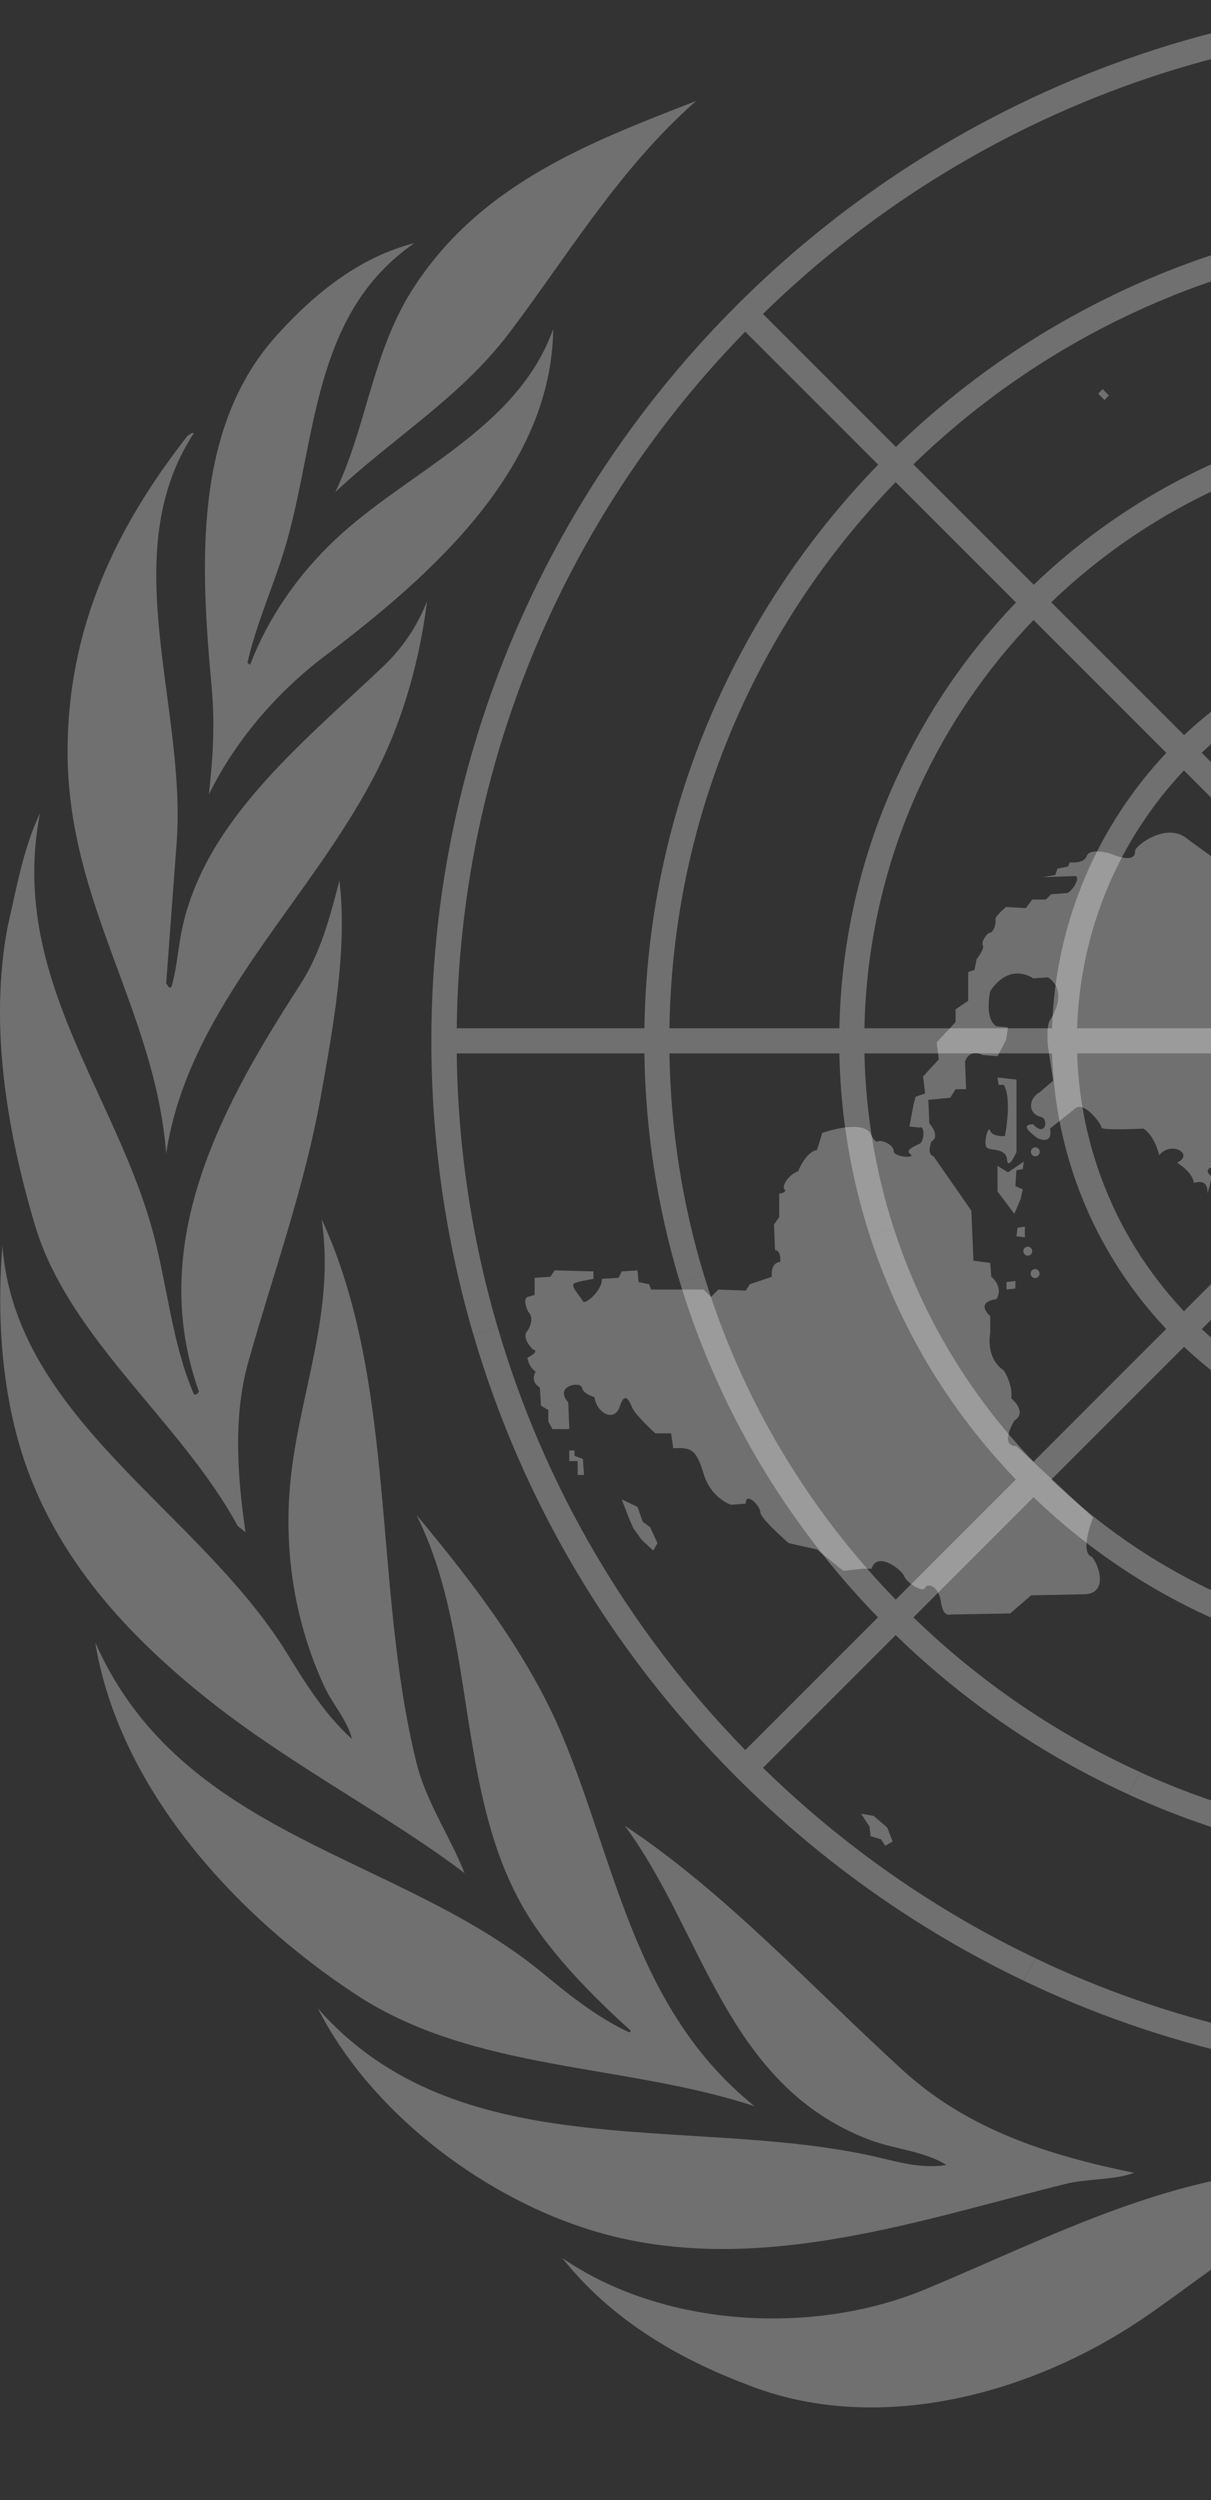 <svg width="374" height="772" viewBox="0 0 374 772" fill="none" xmlns="http://www.w3.org/2000/svg">
<rect x="0" y="0" width="374" height="772" fill="#333333" stroke="none"/>
<path d="M577.026 754.75C571.773 760.754 564.974 766.365 558.566 771.537C517.158 728.744 468.545 681.317 422.337 681.317C393.689 681.317 373.056 703.124 348.985 718.511C315.578 739.864 269.757 751.889 230.49 736.219C209.369 728.198 188.906 716.386 173.613 697.196C204.519 718.511 250.801 721.378 285.694 706.902C324.261 690.901 363.514 669.655 407.463 669.655C472.254 669.655 533.83 713.482 577.026 754.752V754.75ZM98.173 620.16C141.07 668.99 211.031 653.28 268.296 665.476C276.267 667.173 283.753 669.819 292.309 668.507C285.503 664.189 276.477 663.703 268.614 660.741C224.183 644.003 217.256 596.449 192.939 563.723C223.998 584.37 249.728 612.638 278.771 639.201C298.982 657.689 324.165 665.601 350.284 670.915C344.008 673.209 335.798 672.668 329.039 674.344C282.125 685.982 230.111 704.353 180.192 687.88C147.975 677.249 114.452 652.072 98.173 620.16ZM29.414 507.146C56.17 567.725 123.395 572.47 168.093 609.632C176.592 616.7 185.019 623.204 194.355 627.557L194.836 627.069C184.522 617.737 173.361 606.615 165.371 595.008C139.824 557.886 148.326 507.148 128.628 467.793C146.524 489.222 163.31 511.286 173.614 535.822C190.197 575.305 195.831 620.347 233.023 650.348C192.771 637.068 146.333 639.712 110.085 615.971C71.984 591.014 36.672 551.622 29.414 507.146ZM0.752 384.585C4.621 437.957 61.442 466.467 88.537 510.341C94.324 519.711 100.278 529.384 108.683 536.951C107.372 531.27 102.696 526.235 100.122 520.659C91.434 501.834 87.5 480.05 89.669 457.648C92.309 430.395 103.671 405.085 99.31 376.413C122.664 426.822 115.13 489.84 128.628 544.344C131.613 556.402 138.956 566.954 143.48 578.375C120.534 560.919 90.464 545.424 65.278 525.572C40.92 506.372 19.776 483.869 8.787 454.587C0.869 433.488 -1.193 408.32 0.752 384.585ZM2.339 286.245C5.079 274.333 7.176 262.004 12.359 251.077C2.548 301.425 36.042 337.794 47.478 381.353C51.788 397.768 53.263 415.209 59.901 430.527C60.519 430.859 61.056 430.215 61.438 429.72C44.914 383.362 69.137 340.518 92.736 303.978C98.938 294.373 101.926 283.189 104.822 271.881C107.372 292.867 102.907 317.161 99.024 338.816C94.025 366.696 84.497 392.826 76.924 419.725C71.938 436.53 73.252 455.495 75.811 473.102L73.404 471.183C55.835 438.747 21.17 413.408 10.702 378.007C2.335 349.713 -3.453 317.026 2.339 286.245ZM20.87 232.086C20.87 193.985 35.705 162.905 57.959 134.53C58.604 134.208 59.064 133.561 59.897 133.711C35.401 170.977 57.697 218.015 54.55 260.282L51.318 303.662C51.798 303.978 51.798 305.28 52.937 304.781C54.384 299.945 54.823 294.8 55.665 289.806C61.563 254.835 92.27 230.493 118.315 205.803C124.272 200.163 128.907 193.276 131.89 185.634C129.726 203.055 124.866 220.913 117.045 236.745C96.999 277.328 58.282 310.088 51.318 356.208C47.943 312.007 20.87 279.148 20.87 232.086ZM85.445 103.563C97.762 89.904 111.569 79.263 128.005 75.057C96.089 97.002 97.822 136.226 88.05 169.023C84.477 181.014 79.225 192.249 76.433 204.643L77.242 205.286C82.55 191.276 91.662 177.808 103.533 166.608C125.981 145.429 159.733 132.609 170.841 101.628C170.334 144.68 133.634 177.408 100.116 202.726C85.08 214.084 72.306 229.33 64.509 245.314C65.812 233.418 66.403 223.521 65.342 211.909C61.902 174.3 59.669 132.139 85.445 103.563ZM214.992 31.178C191.305 51.963 175.5 78.717 157.301 102.767C142.168 122.77 121.4 135.164 103.54 151.949C113.18 131.948 114.961 109.029 127.204 89.679C148.139 56.59 182.741 43.748 214.992 31.178Z" fill="white" fill-opacity="0.3"/>
<path d="M743.927 461.539L736.93 457.721C722.163 488.159 702.588 516.02 678.959 540.231L638.085 499.355C658.109 478.722 674.255 455.3 686.149 429.987L679.187 426.178C667.489 451.147 651.721 473.998 632.529 493.795L595.502 456.769C611.172 440.501 623.898 421.636 633.114 401.015L626.204 397.245C617.347 417.21 605.083 435.48 589.962 451.24L549.043 410.321C560.268 398.447 569.139 384.553 575.187 369.373L568.276 365.604C562.605 380.13 554.208 393.437 543.538 404.808L506.398 367.675C516.942 355.954 523.148 340.972 523.981 325.229H576.55C576.118 339.061 573.319 352.716 568.276 365.604L575.187 369.373C580.78 355.304 583.862 340.361 584.291 325.227H642.24C641.744 350.062 636.291 374.547 626.202 397.245L633.112 401.015C643.649 377.418 649.474 351.773 649.987 325.223H702.456C701.944 360.144 694.01 394.556 679.181 426.176L686.147 429.985C701.382 397.565 709.662 362.031 710.208 325.225H768.154C767.575 372.65 756.403 417.555 736.928 457.721L743.927 461.535C764.878 418.383 776 370.731 776 321.35C776 279.357 767.953 238.617 752.668 200.822L745.487 203.91C759.884 239.575 767.688 277.929 768.168 317.477H710.214C709.744 285.927 703.545 255.332 692.202 226.813L685.076 229.867C696.017 257.438 702.004 286.995 702.466 317.477H649.991C649.563 294.587 645.11 271.951 636.835 250.605L629.707 253.667C637.576 274.043 641.822 295.638 642.252 317.477H584.297C583.903 303.503 581.251 289.685 576.443 276.558L569.317 279.616C573.725 291.772 576.169 304.552 576.556 317.477H523.987C523.154 301.733 516.947 286.751 506.402 275.031L543.579 237.86C555.059 250.069 563.743 264.246 569.321 279.618L576.445 276.56C570.478 260.303 561.24 245.304 549.049 232.384L590.028 191.409C607.516 209.61 620.863 230.742 629.709 253.667L636.837 250.605C627.6 226.793 613.698 204.838 595.506 185.933L632.61 148.821C655.59 172.521 673.245 200.021 685.076 229.869L692.202 226.815C679.979 196.076 661.77 167.753 638.087 143.354L679.06 102.373C708.04 132.059 730.391 166.505 745.485 203.912L752.666 200.824C736.717 161.355 712.872 125.103 681.862 94.095C650.739 62.97 614.328 39.07 574.686 23.117L571.831 30.386C609.319 45.486 643.842 67.865 673.582 96.897L632.609 137.876C608.621 114.63 580.831 96.61 550.662 84.402L547.834 91.61C577.009 103.446 603.898 120.875 627.134 143.415L590.032 180.519C571.995 163.166 551.196 149.692 528.65 140.468L525.818 147.674C547.391 156.514 567.287 169.409 584.558 185.995L543.585 226.969C532.059 216.106 518.879 207.58 504.639 201.634L501.806 208.846C515.221 214.478 527.517 222.473 538.108 232.449L500.938 269.619C489.123 259.038 474.316 252.904 458.482 252.04V199.473C473.376 199.914 488.062 203.091 501.806 208.847L504.639 201.634C490.161 195.586 474.571 192.199 458.484 191.727V133.773C481.949 134.245 504.684 139.013 525.82 147.676L528.652 140.468C506.626 131.458 482.928 126.505 458.484 126.033V73.534C489.599 74.01 519.771 80.215 547.832 91.593L550.66 84.385C521.705 72.656 490.588 66.267 458.48 65.791V7.832C497.952 8.312 536.236 16.091 571.835 30.425L574.69 23.157C537.024 7.99 496.437 0 454.613 0C402.943 0 354.122 12.327 310.828 34.083L314.359 40.843C356.253 19.851 402.605 8.415 450.742 7.834V65.793C412.736 66.337 375.337 75.406 341.303 92.332L344.823 99.071C377.417 82.938 413.396 74.097 450.742 73.528V126.007C422.455 126.542 394.627 133.252 369.204 145.667L372.744 152.438C396.811 140.757 423.276 134.302 450.742 133.748V191.705C433.059 192.215 415.67 196.357 399.657 203.875L403.216 210.673C417.971 203.816 434.068 199.96 450.742 199.444V252.021C442.792 252.458 434.976 254.264 427.64 257.358L431.193 264.151C438.628 261.113 446.584 259.556 454.615 259.568C471.125 259.568 486.647 265.998 498.325 277.672C510.002 289.347 516.43 304.877 516.43 321.389C516.43 355.474 488.704 383.214 454.613 383.214C438.097 383.214 422.571 376.782 410.896 365.106C399.22 353.425 392.79 337.901 392.79 321.389C392.79 304.875 399.22 289.347 410.896 277.672C416.695 271.861 423.595 267.264 431.191 264.151L427.638 257.356C420.563 260.346 414.032 264.488 408.312 269.613L371.122 232.421C380.588 223.504 391.422 216.161 403.212 210.671L399.653 203.873C387.176 209.73 375.71 217.532 365.681 226.986L324.664 185.968C338.836 172.342 355.059 161.027 372.742 152.436L369.203 145.665C350.839 154.624 333.987 166.396 319.256 180.554L282.086 143.387C300.567 125.444 321.732 110.492 344.819 99.07L341.299 92.33C317.533 104.124 295.738 119.529 276.69 137.997L235.63 96.936C258.818 74.285 285.375 55.363 314.355 40.843L310.826 34.083C248.248 65.53 197.305 116.777 166.282 179.6L173.016 183.234C187.668 153.439 206.955 126.158 230.156 102.408L271.219 143.471C252.005 163.258 236.108 186.013 224.14 210.862L230.849 214.484C242.296 190.568 257.644 168.418 276.606 148.864L313.778 186.032C298.707 201.716 286.349 219.798 277.212 239.538L283.935 243.165C292.703 224.069 304.622 206.585 319.192 191.444L360.208 232.462C349.642 243.666 341.149 256.656 335.123 270.828L341.9 274.495C347.542 260.963 355.584 248.563 365.64 237.894L402.83 275.084C392.62 286.496 386.138 301.249 385.239 317.51H332.658C333.1 302.728 336.231 288.15 341.9 274.491L335.121 270.824C328.841 285.615 325.38 301.448 324.916 317.51H266.966C267.489 291.43 273.337 266.247 283.933 243.161L277.208 239.534C265.865 263.996 259.743 290.553 259.232 317.512H206.746C207.298 281.27 215.612 246.307 230.847 214.48L224.14 210.858C208.55 243.231 199.585 279.366 199.016 317.512H141.054C141.624 270.179 152.685 224.57 173.012 183.232L166.278 179.599C145.148 222.397 133.218 270.514 133.218 321.385C133.218 352.502 137.663 382.913 146.152 411.967L153.742 410.056C145.662 382.502 141.393 353.971 141.054 325.258H199.006C199.341 349.202 203.032 372.981 209.97 395.9L217.484 394.008C210.764 371.975 207.109 348.887 206.746 325.258H259.222C259.587 344.241 262.709 363.07 268.489 381.154L276.017 379.255C270.38 361.794 267.332 343.602 266.968 325.258H324.918C325.305 338.836 327.822 352.268 332.375 365.065L339.907 363.164C335.496 350.993 333.049 338.199 332.658 325.26H385.233C386.065 341.003 392.27 355.985 402.812 367.706L365.64 404.88C354.173 392.676 345.49 378.516 339.905 363.166L332.373 365.065C338.321 381.747 347.698 397.14 360.163 410.353L319.19 451.33C299.259 430.58 284.672 405.988 276.032 379.27L268.505 381.17C277.476 409.225 292.773 435.034 313.732 456.818L276.621 493.93C248.87 465.313 228.826 431.175 217.501 394.018L209.987 395.911C221.657 434.402 242.394 469.779 271.145 499.402L230.17 540.379C193.904 503.22 168.002 458.622 153.762 410.07L146.169 411.981C161.108 463.095 188.664 509.952 227.371 548.65C253.584 574.87 283.545 595.973 316.027 611.524L319.873 604.702C289.132 590.052 260.696 570.311 235.644 545.852L276.617 504.878C297.578 525.252 321.876 541.88 348.456 554.04L352.279 547.258C326.62 535.615 302.89 519.561 282.099 499.406L319.206 462.298C336.597 479.03 356.565 492.145 378.189 501.333L382.011 494.562C361.008 485.747 341.584 473.071 324.695 456.845L365.673 415.868C378.84 428.29 394.169 437.645 410.786 443.599L414.66 436.74C398.46 431.127 383.632 422.148 371.151 410.393L408.323 373.219C420.13 383.809 434.936 389.938 450.769 390.806V443.381C438.467 443.003 426.292 440.764 414.66 436.742L410.786 443.601C423.635 448.199 437.129 450.737 450.769 451.121V509.067C426.79 508.587 403.555 503.622 382.027 494.591L378.207 501.362C400.909 511.011 425.43 516.324 450.769 516.813V569.291C416.239 568.758 382.891 561.168 352.296 547.287L348.474 554.068C380.233 568.581 414.89 576.497 450.771 577.033V634.977C404.743 634.425 360.321 623.99 319.892 604.73L316.044 611.551C358.773 632.003 405.87 642.815 454.644 642.815C505.803 642.815 555.098 630.86 599.461 608.414L595.799 601.309C554.426 622.264 507.849 634.375 458.509 634.981V577.035C497.628 576.456 535.285 567.079 569.307 549.966L565.69 542.954C532.417 559.73 495.769 568.734 458.509 569.287V516.809C487.86 516.244 516.108 509.204 541.699 496.438L538.102 489.46C513.355 501.82 486.167 508.517 458.509 509.065V451.119C477.202 450.573 495.196 446.074 511.574 438.057L508.005 431.12C492.561 438.666 475.69 442.843 458.509 443.375V390.806C474.256 389.974 489.24 383.767 500.961 373.219L538.095 410.356C529.159 418.743 519.015 425.742 508.003 431.12L511.574 438.057C523.307 432.314 534.107 424.834 543.608 415.87L584.519 456.783C570.788 469.96 555.137 480.978 538.101 489.46L541.697 496.438C559.456 487.587 575.764 476.084 590.061 462.325L627.086 499.347C608.953 516.916 588.25 531.62 565.69 542.956L569.307 549.968C592.592 538.264 613.95 523.068 632.642 504.907L673.516 545.781C650.712 568.039 624.494 586.782 595.799 601.309L599.461 608.414C629.933 592.999 657.758 572.835 681.896 548.679C707.681 522.9 728.487 493.479 743.96 461.613L743.927 461.539Z" fill="white" fill-opacity="0.3"/>
<path d="M471.067 247.05L471.158 249.376L473.114 249.283L473.007 246.972L471.067 247.05ZM468.221 243.879H470.811V245.852H468.221V243.879ZM465.826 243.53L466.099 241.578L463.823 241.252L463.551 243.188L465.826 243.53ZM461.63 242.527L459.367 242.2L459.642 240.242L461.905 240.569L461.63 242.527ZM442.947 239.92H445.537V241.895H442.947V239.92ZM439.561 244.181L439.836 242.227L437.574 241.901L437.301 243.855L439.561 244.181ZM437.533 246.835L434.935 246.176L435.407 244.261L438.005 244.922L437.533 246.835ZM432.892 249.267L432.57 247.292L434.491 246.97L434.813 248.943L432.892 249.267ZM178.406 455.421H180.362L180.024 450.491L177.429 449.497V447.855H175.81V451.143H178.406V455.421ZM198.512 469.888L200.774 471.548L203.05 476.48L201.752 478.773L198.192 475.487L195.595 471.873L194.296 468.913L192.018 462.988L196.878 465.283L198.512 469.888ZM275.669 568.601L273.392 569.919L272.095 567.949L268.856 566.956L268.534 563.996L265.936 560.041L269.833 560.708L274.035 564.322L275.669 568.601ZM444.565 268.217H441L440.351 260.982L442.297 259.66V256.042H430.947L430.626 252.426L432.25 251.438L429.654 250.451L427.708 253.08L427.064 256.042L423.821 256.703V258.345H421.553V262.62L412.473 270.187L394.321 269.533C393.018 272.492 389.777 269.202 389.777 269.202C389.133 267.228 384.595 269.202 384.595 269.202C384.595 272.823 378.436 267.558 378.436 267.558L367.086 259.33C360.604 253.409 350.88 260.978 350.557 262.62C350.88 267.228 343.101 263.609 343.101 263.609C343.101 263.609 336.619 261.637 335.644 264.27C334.674 266.899 330.452 266.245 330.452 266.245L329.803 267.56L326.56 268.217L325.916 270.189L322.023 270.852L331.747 270.52C334.341 270.191 330.772 276.115 329.153 275.786L324.621 276.115L322.995 277.757H318.782L316.838 280.394L310.681 280.062C310.681 280.062 307.112 283.025 307.44 284.01C307.764 284.998 306.791 287.961 305.815 287.961C304.842 287.961 302.898 290.919 303.547 291.906C304.199 292.895 301.603 296.185 301.603 296.185L300.957 299.479L299.013 300.132V309.017L295.121 311.65V315.597L289.282 321.849L289.933 327.111L285.073 332.376L285.717 337.642L282.799 338.629L282.156 340.93L280.859 347.837L284.1 348.169C285.717 347.51 285.395 352.448 284.1 353.103C282.799 353.762 279.232 355.074 281.183 356.389C283.129 357.711 275.995 357.38 275.995 355.404C275.995 353.434 272.103 351.786 271.133 352.446C270.158 353.101 268.536 349.485 268.536 349.485C264.971 345.868 253.948 349.813 253.948 349.813L252.322 355.076C248.761 355.738 246.491 361.658 246.491 361.658C243.573 362.647 241.305 366.261 242.278 367.249C243.25 368.238 240.654 368.566 240.654 368.566V375.807L239.035 378.108L239.355 386.002C241.305 386.002 240.981 389.626 240.981 389.626C237.738 389.954 238.382 394.232 238.382 394.232L231.578 396.533L230.283 398.507L221.854 398.176L219.586 400.481L217.31 398.176H201.102L200.458 396.532L197.215 395.869L196.888 392.255L192.028 392.581L191.057 394.556L185.867 394.882C186.191 398.174 180.68 403.111 180.036 401.799C179.379 400.481 175.816 396.857 177.44 396.206C179.063 395.543 183.279 394.882 183.279 394.882V392.581L171.28 392.255L169.987 394.23L165.119 394.556V399.822L162.853 400.481C161.229 401.464 163.173 405.087 163.173 405.087C165.443 407.388 162.853 411.004 162.853 411.004C160.903 412.979 164.47 416.603 164.47 416.603C167.065 417.256 162.851 419.232 162.851 419.232C163.495 422.52 165.445 423.508 165.445 423.508C163.495 426.796 166.746 428.439 166.746 428.439L167.065 434.04L169.335 435.356V438.968L170.63 441.273H175.818L175.494 433.049C170.954 427.783 179.381 426.467 179.71 428.437C180.038 430.412 183.603 431.401 183.603 431.401C184.252 436.339 189.766 439.295 191.38 434.365C193.003 429.423 194.3 432.39 195.273 434.689C196.246 436.996 202.397 442.589 202.397 442.589H207.265L207.916 447.197C213.425 446.866 215.042 447.533 217.312 455.092C219.586 462.655 225.743 464.63 225.743 464.63L230.283 464.303C230.283 460.359 234.823 464.966 234.823 466.943C234.823 468.909 243.573 476.478 243.573 476.478L252.324 478.447L260.437 485.037L266.591 484.378H269.189C270.806 478.779 278.589 484.702 279.232 486.679C279.888 488.653 285.073 491.944 285.715 490.295C286.368 488.653 289.933 489.641 290.583 494.571C291.23 499.513 293.496 498.524 293.496 498.524L311.978 498.195L318.46 492.596L334.998 492.272C343.423 491.943 338.235 480.425 336.621 480.425C333.701 478.124 337.59 468.583 337.59 468.583L313.924 446.54C308.413 446.54 313.275 438.64 313.275 438.64C317.487 436.005 312.3 431.736 312.3 431.736C312.951 427.781 310.03 423.175 310.03 423.175C304.199 419.228 305.817 411.657 305.817 411.657V406.392C300.958 401.789 307.764 401.126 307.764 401.126C310.03 397.187 306.139 394.223 306.139 394.223L305.817 389.944L300.63 389.283L299.986 373.818L288.314 357.044C286.041 356.381 287.663 352.436 287.663 352.436C290.581 350.79 287.01 346.847 287.01 346.847L286.688 339.606L293.494 338.943L295.117 336.316H298.358L298.036 327.76C299.655 323.483 303.544 325.785 303.544 325.785L308.082 326.116L310.679 321.178L311.323 317.229L307.76 316.903C303.869 314.598 305.814 306.047 305.814 306.047C311.974 296.83 319.102 302.096 319.102 302.096L323.646 301.77C330.45 306.372 324.29 314.928 324.29 314.928C322.993 316.903 323.646 323.154 323.646 323.154L325.265 333.679L321.048 337.302C317.485 339.278 317.485 343.882 321.376 344.869C323.968 345.195 322.995 351.449 319.102 347.17C313.271 347.17 322.351 352.436 319.755 351.114C325.592 354.078 324.29 348.485 324.29 348.485L332.077 342.232C334.996 339.931 340.184 347.17 340.184 348.159C340.184 349.144 353.148 348.483 353.148 348.483C356.713 350.786 358.008 356.713 358.008 356.713C361.579 352.1 369.033 356.377 363.523 359.014C368.705 362.304 368.705 365.262 368.705 365.262C372.925 363.948 372.925 367.238 372.925 368.227C372.925 369.213 374.22 363.293 374.22 363.293C369.358 359.671 380.703 358.355 377.465 364.937L375.515 367.901L378.76 370.53L379.08 378.1C386.216 377.437 384.27 368.554 384.27 368.554L387.511 367.899C387.511 364.935 389.777 366.581 389.777 366.581C387.511 355.392 394.968 353.423 394.968 353.423C399.181 352.436 399.504 343.547 399.504 343.547C396.591 342.232 398.206 337.628 401.451 341.579C404.688 345.521 399.504 333.677 399.504 333.677L396.911 331.376L393.348 331.048L393.02 327.429H387.189L386.214 332.037L383.948 332.694L383.294 331.376L382.325 334.995H376.49L376.169 331.048L379.733 330.061L381.03 328.088L382 322.822H386.218L391.727 321.178C392.047 315.585 394.968 316.903 394.968 316.903L396.913 318.546L399.83 320.849L400.156 322.818L398.208 323.805L397.888 326.442L398.861 330.059H401.451C402.424 324.794 409.236 324.794 411.178 328.086L413.126 323.479C408.588 321.178 413.041 317.555 414.336 319.203C415.632 320.849 418.636 314.926 418.636 314.926C418.636 314.926 420.904 317.886 418.636 313.937C416.366 309.988 420.254 308.016 420.254 308.016C419.609 304.069 424.471 304.726 424.471 304.726L424.796 299.465L420.252 299.131C419.287 303.738 415.396 299.792 417.339 298.806C419.289 297.817 421.226 295.841 421.226 295.841V292.552L423.174 291.894L423.496 288.604H428.361L432.574 286.631L433.549 284.985L438.085 284.657L444.567 278.732L443.924 276.104C440.033 276.104 443.924 273.139 443.924 273.139L444.564 268.217H444.565Z" fill="white" fill-opacity="0.3"/>
<path d="M313.923 333.353L308.086 332.696L308.414 334.997H310.032C312.622 339.606 310.356 350.79 310.356 350.79C310.356 350.79 306.469 351.116 305.818 349.146C305.174 347.172 303.548 353.425 304.843 354.411C306.14 355.394 310.682 354.411 311.005 358.033C311.325 361.649 313.923 355.728 313.923 355.728V333.353Z" fill="white" fill-opacity="0.3"/>
<path d="M315.21 370.2L315.867 367.238L313.591 366.263L313.911 361.329L315.867 360.989L316.189 358.678L311.313 361.982L308.076 360.012V367.905L313.27 374.804L315.21 370.2ZM316.509 378.759L314.247 379.085L313.911 381.722L316.509 382.048V378.759ZM313.591 395.537L310.842 395.863V398.174L313.591 397.848V395.537ZM317.414 387.724C318.174 387.724 318.785 387.102 318.785 386.334C318.787 386.152 318.753 385.971 318.686 385.802C318.618 385.634 318.517 385.48 318.39 385.35C318.262 385.22 318.111 385.116 317.943 385.045C317.776 384.974 317.596 384.937 317.414 384.936C317.232 384.937 317.051 384.974 316.884 385.045C316.716 385.116 316.564 385.22 316.436 385.35C316.308 385.479 316.207 385.633 316.139 385.802C316.071 385.971 316.037 386.152 316.039 386.334C316.039 387.102 316.655 387.724 317.414 387.724Z" fill="white" fill-opacity="0.3"/>
<path d="M319.672 394.638C320.431 394.638 321.047 394.013 321.047 393.242C321.047 392.471 320.431 391.846 319.672 391.846C318.913 391.846 318.297 392.471 318.297 393.242C318.297 394.013 318.913 394.638 319.672 394.638Z" fill="white" fill-opacity="0.3"/>
<path d="M319.748 357.051C320.508 357.051 321.123 356.426 321.123 355.655C321.123 354.884 320.508 354.26 319.748 354.26C318.989 354.26 318.373 354.884 318.373 355.655C318.373 356.426 318.989 357.051 319.748 357.051Z" fill="white" fill-opacity="0.3"/>
<path d="M544.084 148.124C543.762 146.806 543.109 142.198 545.057 142.527C547.001 142.859 545.706 142.527 547.975 143.516C550.245 144.505 550.568 141.872 550.568 141.872H554.137L558.671 145.488L558.022 148.452L554.781 148.778C553.162 146.149 549.919 147.136 550.568 149.441C551.216 151.742 548.95 156.019 547.655 156.345C546.358 156.676 542.136 156.676 542.467 154.704C542.789 152.729 544.084 148.124 544.084 148.124ZM541.49 139.232V136.601C541.49 136.601 541.159 133.97 539.544 133.97C537.927 133.97 535.008 131.998 535.651 130.68C536.305 129.362 530.142 128.047 530.142 128.047C530.142 128.047 524.635 122.782 526.579 123.445C528.525 124.1 527.554 121.138 527.554 121.138C527.554 121.138 523.66 121.795 522.686 121.469C521.711 121.138 522.035 118.177 522.035 118.177C522.035 118.177 518.15 117.191 518.15 118.177C518.15 119.166 519.447 119.166 520.089 121.136C520.742 123.109 520.418 126.401 523.34 127.059C526.257 127.718 526.901 128.373 527.23 129.691C527.554 131.01 531.117 131.335 531.117 131.335L533.713 132.652L541.49 139.232ZM505.521 103.044L502.923 102.393V105.357L506.482 105.681L505.521 103.044ZM505.509 91.862C502.12 89.287 510.043 93.837 510.043 93.837C512.635 93.837 514.256 95.811 514.256 96.801C514.256 97.786 517.825 97.459 517.825 97.459L518.154 95.152L515.555 91.862L513.288 90.222C513.288 90.222 509.724 89.89 509.724 88.903C509.724 87.918 506.804 92.85 505.509 91.862ZM565.146 93.831C564.198 96.71 563.851 100.743 562.228 100.743C560.61 100.743 561.253 105.023 561.253 105.023C561.253 105.023 565.475 105.023 566.772 105.349C568.063 105.675 568.063 108.965 568.063 108.965C572.931 108.639 574.877 115.219 574.226 116.863C573.575 118.507 576.17 118.507 576.17 118.507C576.17 118.507 576.17 123.773 575.519 125.087C574.875 126.405 579.735 127.392 581.03 129.366C582.327 131.341 580.379 137.919 579.412 138.249C578.436 138.58 581.999 139.563 581.678 141.209C581.35 142.857 582.653 141.209 582.975 143.842C583.296 146.475 583.95 152.066 583.95 152.066L588.484 152.397C589.135 148.123 597.494 147.957 598.859 148.448C604.37 150.422 608.59 158.977 608.59 160.949C608.59 162.922 605.019 163.256 605.019 163.256L605.671 172.792C611.18 174.44 615.718 182.339 615.073 183.655C614.423 184.969 618.957 184.644 618.957 184.644C619.611 178.715 625.12 180.693 625.44 182.668C625.771 184.644 626.739 188.92 626.739 188.92L628.361 191.877L630.629 194.18L634.194 193.852L635.169 195.828L639.382 196.489C639.382 196.489 642.953 200.432 643.274 201.423C643.602 202.406 648.462 202.08 649.757 202.406C651.052 202.738 653 203.724 653.322 205.37C653.649 207.016 655.596 209.647 655.596 209.647C655.596 209.647 659.482 210.636 659.808 211.948C660.132 213.263 661.756 216.225 661.756 216.225L664.99 218.858L665.317 221.822L668.882 222.152L669.857 226.095L675.688 225.769L678.935 223.466C683.148 221.165 686.067 218.201 686.393 216.884C686.713 215.568 687.362 210.636 690.605 211.623C693.845 212.609 691.581 204.382 691.581 204.382C691.581 204.382 687.042 201.092 687.362 199.444C687.688 197.802 682.828 194.514 683.15 193.195C683.472 191.877 678.935 189.248 679.257 187.932C679.579 186.613 676.989 182.994 676.989 182.994L672.123 178.391L671.474 175.427L667.587 175.101L659.808 165.559L660.13 162.924L657.862 162.597V158.979L655.596 157.661L652.027 157.331L644.897 149.439L644.248 145.817H640.683L641.328 138.906C643.6 135.944 642.301 130.352 642.301 130.352C642.301 130.352 637.757 132.654 635.495 131.667C633.221 130.684 636.464 128.377 636.464 128.377V125.746L634.522 123.772C634.522 123.772 629.007 124.434 628.685 123.447C628.361 122.458 627.39 118.181 627.39 118.181L627.064 112.584L624.798 111.603L624.469 109.626L620.908 109.953V106.006L618.959 105.349L617.017 104.362L616.693 100.411L609.559 100.086L607.291 96.796L604.7 92.846L596.595 92.189L594.648 90.219L591.407 89.556L589.139 88.57L588.166 90.218L582.003 90.543L581.683 92.519C578.442 94.163 565.477 92.844 565.146 93.831ZM599.196 85.289C598.683 82.692 605.684 80.356 607.303 82.325C608.928 84.301 613.464 84.634 614.113 94.504C614.341 98.038 608.276 90.886 608.276 90.886L603.411 89.24C600.819 88.579 599.518 86.939 599.198 85.289H599.196ZM504.111 89.309L502.34 88.509L503.641 85.545L505.412 86.347L504.111 89.309ZM487.353 56.992L483.131 52.714V49.096L481.834 47.776L480.539 43.173L476.327 41.857L472.11 43.499L467.572 46.461L462.712 47.124L460.115 50.081L470.49 51.064L472.432 54.359L479.895 55.017L484.751 59.951C488.975 61.269 489.945 59.294 487.353 56.992ZM486.709 40.864C485.996 37.972 481.844 44.482 486.066 45.794C490.278 47.118 494.487 45.794 494.487 45.794L495.462 43.823L511.668 44.154C512.971 42.836 513.614 40.862 513.614 40.862C513.614 40.862 517.507 39.544 519.123 40.201C520.746 40.864 519.453 35.599 517.827 36.256C516.208 36.913 512.969 36.584 512.969 36.584H507.13C506.808 34.282 501.62 35.267 501.299 36.584C500.967 37.9 499.031 38.227 499.031 38.227L491.573 38.889C490.924 40.864 487.037 42.179 486.709 40.864ZM454.609 96.386C459.594 97.968 461.415 96.796 461.745 95.481C462.067 94.165 462.389 93.833 464.335 93.507C466.279 93.176 464.009 89.231 462.067 89.558C460.119 89.888 458.174 88.901 457.854 87.257C457.523 85.613 454.282 81.335 453.96 84.624C453.636 87.916 451.692 87.916 452.014 90.219C452.341 92.517 453.314 95.971 454.609 96.386ZM417.341 100.091C417.107 98.927 423.824 98.777 424.799 99.76C425.774 100.749 425.12 102.393 428.04 102.393C430.953 102.393 429.659 104.368 429.335 105.357C429.013 106.342 425.774 106.014 425.442 105.029C425.121 104.04 420.255 103.707 420.255 103.707C420.255 103.707 417.663 101.731 417.341 100.091ZM524.894 34.292L525.565 33.738L528.82 31.105L527.597 29.565L525.031 31.642L523.381 29.965L522.006 31.359L524.268 33.662L524.894 34.292ZM510.24 25.575L513.817 23.27L512.778 21.606L509.722 23.576L507.643 22.261L506.621 23.935L509.216 25.577L509.722 25.908L510.24 25.575ZM500.158 96.331L501.792 95.276L499.53 91.663L499.271 91.261L498.797 91.214L495.559 90.873L495.36 92.843L498.139 93.121L500.158 96.331ZM392.047 182.994L392.379 186.615H397.235C399.183 186.615 395.616 184.312 395.616 184.312C395.616 184.312 391.727 184.644 392.047 182.994ZM398.229 183.101L399.472 181.58L401.416 183.218L400.174 184.739L398.229 183.101ZM339.162 121.545L340.541 120.149L342.485 122.125L341.106 123.521L339.162 121.545ZM431.968 548.241L433.588 546.598L434.536 545.637L433.329 545.017L430.091 543.373L429.22 545.14L431.25 546.164L430.579 546.846L431.968 548.241ZM407.37 524.657L408.501 523.058L407.249 522.145L408.226 521.322L406.988 519.803L405.034 521.447L404.07 522.268L405.094 523.013L407.37 524.657ZM649.297 458.906C648.867 457.229 646.976 456.543 646.763 456.473L646.145 458.349V458.337C646.299 458.395 646.523 458.512 646.75 458.661L647.145 460.367C647.013 460.565 646.87 460.755 646.716 460.936L648.144 462.272C649.183 461.114 649.568 459.991 649.297 458.906ZM649.123 452.459L649.367 449.499L652.53 449.994L652.286 452.693L649.123 452.459ZM727.421 427.04C728.806 426.163 730.58 424.569 730.338 428.277C730.093 431.976 728.636 430.746 727.421 431.976C726.206 433.213 725.477 428.277 727.421 427.04ZM743.92 413.077C743.892 413.013 743.875 412.784 743.861 412.619C743.818 412.075 743.748 411.335 743.364 410.559L741.626 411.441C741.841 411.881 741.884 412.348 741.921 412.794C741.969 413.369 742.034 414.029 742.586 414.446C742.935 414.711 743.374 414.787 743.898 414.686L743.528 412.775C743.676 412.8 743.873 412.936 743.92 413.077ZM739.59 414.696C739.939 416.066 740.356 417.419 740.838 418.748L742.662 418.054C742.648 418.036 741.94 416.107 741.474 414.212L739.59 414.696ZM732.511 422.457L730.574 422.262C730.422 423.817 730.793 425.734 732.324 426.046L732.706 424.111C732.72 424.111 732.737 424.123 732.741 424.123C732.585 423.982 732.441 423.187 732.511 422.457ZM723.989 383.2C723.946 382.897 723.825 382.611 723.639 382.368C723.453 382.125 723.207 381.935 722.926 381.815C721.487 381.184 719.061 382.231 717.871 383.038L718.947 384.68C720.178 383.848 721.795 383.446 722.155 383.629C722.122 383.617 722.077 383.559 722.066 383.522L723.989 383.2ZM634.202 278.085C632.907 279.403 629.99 280.06 629.99 280.06L629.015 283.68L627.396 284.995C627.396 284.995 627.718 285.981 627.396 288.284C627.072 290.586 624.153 291.904 624.153 291.904L622.858 293.55C622.858 293.55 615.043 293.973 614.105 293.55C611.186 292.234 613.134 288.284 615.08 288.614C617.021 288.946 614.751 283.019 614.751 283.019L617.349 282.691C617.349 282.691 617.668 276.767 618.643 276.767C619.619 276.767 618.322 274.795 617.019 273.806C615.724 272.823 614.105 269.533 612.803 269.861C611.508 270.187 606.32 269.861 606.32 269.861L605.347 271.837L601.778 272.492C601.778 272.492 602.086 275.037 601.464 275.784C599.51 278.085 592.06 283.019 595.298 274.797L596.267 272.825V269.861L590.438 269.535C590.438 269.535 587.52 268.547 587.52 267.23C587.52 265.914 587.195 264.272 587.195 264.272L580.385 256.705L572.284 255.718L571.632 254.07L566.776 253.413C560.935 250.455 555.746 253.084 556.721 258.02C557.694 262.959 559.311 264.931 556.076 264.931C552.829 264.931 552.183 262.298 552.183 262.298C552.183 262.298 549.593 261.309 549.593 262.626C549.593 263.944 548.618 266.575 549.593 267.891C550.561 269.204 548.29 271.179 547.317 270.193C546.352 269.204 543.756 266.249 544.406 265.261C545.051 264.274 539.862 258.02 545.051 257.035C550.241 256.046 544.727 253.084 546.676 252.43L549.266 251.112H551.857L553.48 249.794L549.268 249.14L546.676 248.809L541.81 248.481C536.95 251.771 535.979 255.72 535.979 255.72C533.381 260.654 527.227 253.745 529.497 251.114C531.763 248.481 522.363 250.782 520.74 252.099C519.116 253.415 514.254 252.758 514.254 252.758C513.285 255.722 508.747 252.432 510.041 250.457C511.338 248.481 511.338 247.165 511.338 247.165L509.72 246.835L507.775 250.455C503.237 250.455 501.936 253.084 502.908 254.731C503.881 256.374 501.613 254.402 500.961 256.705C500.318 259.006 501.291 259.006 503.237 259.995C505.184 260.984 502.262 260.984 503.559 262.626C504.854 264.274 508.746 262.626 506.478 264.931C504.21 267.232 499.666 266.249 499.666 266.249C499.345 269.204 493.184 268.55 492.54 267.564C491.887 266.577 487.029 260.652 487.029 260.652L480.861 260.325C480.217 255.722 483.782 258.023 485.079 254.402C486.382 250.782 487.029 244.864 487.029 244.864C487.029 244.864 481.836 244.534 481.514 246.178C481.192 247.824 477.949 248.811 477.949 248.811C477.949 248.811 475.353 249.796 476.327 251.112C477.302 252.432 474.38 253.084 474.38 253.084C474.38 253.084 474.887 255.209 474.059 256.048C471.469 258.681 464.978 256.374 464.011 255.389L460.119 253.743L456.226 251.112L451.69 253.082L450.395 254.402H445.529L445.207 258.345L453.96 259.33L454.609 267.474L451.04 266.245H448.77L447.801 264.27L445.853 263.938V271.175L447.801 272.823L449.424 274.463L452.667 274.795L453.316 278.74L461.415 279.074L462.391 280.716L467.256 281.047L476.656 290.584L476.007 293.548L474.382 294.535C475.036 296.838 470.174 295.524 470.174 295.524V297.493L472.436 297.825L474.712 299.137L477.949 293.546C481.516 291.245 483.133 294.535 483.462 296.508C483.784 298.482 481.838 298.152 481.838 298.152V302.763L483.784 303.416C487.031 307.365 482.489 309.67 482.489 309.67L481.514 312.958C480.539 315.921 476.976 315.259 476.976 315.259L475.683 317.235L471.787 318.224L479.484 319.209C480.217 316.576 482.156 315.919 483.131 317.235C484.106 318.553 484.106 320.856 484.106 320.856L486.056 321.184L485.726 324.802L487.675 325.463V335.99L489.943 338.623C493.833 336.981 493.833 339.611 491.885 340.924C489.943 342.236 491.236 348.163 491.236 348.163L489.617 349.805V352.44L487.673 353.756V357.374C484.43 355.73 480.537 356.383 479.562 357.374C476.65 355.398 470.49 356.057 470.49 357.705C472.432 360.338 468.224 360.995 468.224 360.995L465.95 363.628C467.574 366.918 464.333 367.244 464.333 367.244V373.498L460.44 377.117L460.768 385.671C460.768 387.974 465.628 388.302 466.599 386.987C467.572 385.671 471.465 389.62 471.465 389.62H474.376L475.03 383.695L473.081 382.709V373.166L476.325 369.545C480.217 368.23 478.92 378.106 478.92 379.091C479.244 382.709 480.859 382.381 482.485 381.72C485.727 380.405 483.129 385.345 480.539 385.012C477.947 384.686 479.564 388.302 479.564 388.302L481.19 388.963L478.269 391.264L475.681 394.228L472.432 393.238L468.547 392.914L467.25 390.605L464.976 390.277L464.653 394.88L463.034 396.855L459.144 400.808C464.333 400.808 458.492 404.42 457.197 404.42C460.115 405.409 456.875 408.373 449.42 406.072V408.371L446.822 408.703L449.098 411.33L451.686 411.661L450.713 417.252C450.713 421.529 440.018 418.565 439.043 417.582L438.719 423.505L436.773 423.828L437.097 427.781L436.773 433.376L440.338 432.717V435.022L449.094 435.352L461.739 421.857L469.193 420.217C469.838 416.921 473.078 420.876 473.078 420.876C476.323 420.538 476.972 422.845 476.972 422.845L481.188 423.505C484.749 424.495 482.596 424.84 482.807 426.141C483.127 428.111 484.749 427.454 484.749 427.454L485.403 423.177L487.349 423.505L485.403 421.201L481.832 419.553L477.945 417.911C475.348 414.294 478.593 414.951 481.188 415.283H485.401C485.401 415.283 490.268 421.859 490.268 423.505C490.268 425.154 492.537 425.482 492.537 425.482L495.448 425.151L496.423 427.452H499.341L500.316 429.421H506.151L506.474 426.463L500.957 425.482L500.638 422.186L496.751 421.199C495.448 415.61 497.718 413.964 499.341 416.599L501.285 416.921L500.636 411.987L502.904 411.328L502.256 404.416L500.314 403.763V401.458L508.413 401.793C507.769 397.509 508.741 395.537 508.741 395.537H511.009L511.332 397.187L521.251 398.123L528.264 390.078C527.911 389.464 528.968 389.088 528.198 388.3C527.223 387.313 525.924 388.3 524.297 387.313C522.679 386.332 524.297 380.733 523.975 379.419C523.652 378.104 529.493 376.123 528.519 379.089C527.544 382.053 528.519 383.368 528.519 383.368C532.732 379.419 536.299 383.693 535.977 384.682C535.645 385.669 538.241 386.658 539.86 385.669C541.484 384.682 543.429 388.633 542.779 390.603C542.128 392.575 536.299 392.249 535.977 390.273C535.645 388.298 534.67 388.959 534.031 389.948C533.377 390.935 530.466 391.59 528.843 390.601C528.512 390.402 528.356 390.236 528.264 390.076L521.251 398.121L521.706 398.168C525.592 400.475 523.652 403.433 522.359 404.092C521.056 404.75 518.788 404.75 518.788 404.75L518.144 406.068L509.714 406.723L509.062 410.017C504.848 409.352 503.231 413.962 504.203 416.262C505.178 418.563 504.203 420.538 504.203 420.538L507.769 422.186L512.304 420.876C512.957 417.58 515.869 416.921 518.466 414.951C521.056 412.975 525.274 418.563 523.974 421.199C522.679 423.828 522.679 424.817 522.679 424.817L522.998 427.781L519.761 429.094L517.167 430.412L516.838 432.058H508.089L506.471 433.7L502.254 434.038L500.952 436.007L498.04 436.339C498.04 436.339 493.174 438.642 495.122 441.273C497.067 443.907 487.02 443.578 484.744 439.956C484.094 443.242 480.531 440.284 480.531 440.284L476.966 439.295L476.644 434.365C475.995 431.071 469.834 431.071 470.162 433.378C470.484 435.682 458.486 434.365 458.486 434.365L454.598 436.255L451.029 438.314L450.707 439.956L444.868 440.614L442.278 441.932L441.307 439.956H438.713L436.12 443.58C429.313 443.911 422.829 447.857 423.477 449.503C424.126 451.145 420.887 452.798 420.887 452.798L417.965 453.773L416.025 456.738L412.134 458.056L411.481 464.967L409.54 466.28V469.244L407.267 469.898V471.546L404.027 471.875L405.968 476.811L408.569 478.129C413.107 478.783 411.159 484.382 411.159 484.382L413.749 484.705L415.052 488.323L417.642 493.589C418.617 497.542 421.534 496.553 422.829 496.223C424.126 495.899 425.419 500.17 425.419 500.17L438.386 500.502C438.386 500.502 437.742 501.818 440.01 502.475C442.276 503.129 457.191 503.794 457.843 502.807C457.189 499.843 465.942 499.184 469.513 501.816C473.074 504.445 477.937 502.807 477.937 502.807L482.801 508.722L486.048 515.963L491.558 517.605L495.444 518.596L496.745 524.189L499.659 524.518L500.634 528.14C504.203 530.771 499.659 536.366 499.659 536.366V543.601L502.252 544.919L501.927 547.554L506.147 551.825L511.007 552.16L523.328 565.318L533.05 568.277L534.668 573.542L537.268 573.213L539.21 571.571L546.99 571.241L550.882 567.618L555.095 566.964L591.08 536.366L587.834 534.388V527.153C593.669 522.878 593.993 515.306 588.484 514.649C584.303 514.149 586.218 509.713 590.108 509.055L592.374 508.072V505.108L599.83 498.203V492.937L583.626 479.442C576.49 476.815 583.626 461.018 588.482 461.348C593.35 461.674 588.162 437.002 588.162 437.002L585.564 435.689L586.218 427.789H582.653L576.816 435.36L575.197 440.619C574.548 447.537 554.447 446.213 553.472 445.226C552.497 444.237 545.693 441.279 545.693 441.279C545.693 441.279 540.505 437.002 539.534 438.32C538.559 439.638 534.025 436.672 534.025 437.661C534.025 438.65 529.812 435.362 529.812 435.362L523.33 433.057L528.196 432.066L527.221 428.121L535.642 432.397C536.617 433.708 540.829 433.386 540.829 433.386L542.126 435.032C542.126 435.032 544.724 434.699 546.35 436.676C547.969 438.652 556.394 437.006 556.394 437.006L558.661 438.975L562.226 440.294L572.28 440.625L572.601 434.377L574.548 432.401L574.224 428.448L576.492 426.479V423.191L578.438 422.531L578.76 415.296L580.379 414.967V399.172L575.517 394.564C575.197 396.212 570.01 396.212 570.01 396.212C570.01 396.212 568.713 398.513 567.74 398.513C566.77 398.513 569.038 401.469 568.387 403.447C567.74 405.417 565.144 405.417 565.144 405.417L560.278 406.737L558.983 408.385H553.796L553.152 404.108L558.983 402.46L562.223 400.818L563.847 397.522C564.169 394.238 568.06 394.564 568.06 394.564C568.06 394.564 575.517 388.311 575.841 385.355C576.17 382.393 578.76 374.167 583.296 374.167H591.727C594.966 372.846 593.995 368.572 593.995 368.572L598.211 367.918L598.861 370.22C598.861 370.22 604.698 370.877 605.343 369.89C605.995 368.907 607.289 366.6 608.912 367.589C610.533 368.574 615.718 365.284 615.718 365.284C616.042 362.98 624.147 363.967 624.147 363.967L625.122 361.009C625.122 361.009 619.613 353.442 618.64 353.442C617.664 353.442 612.479 348.83 611.828 350.478C606.648 349.163 606.968 341.922 606.968 341.922L605.021 337.32C605.021 334.683 600.165 329.09 599.184 329.753C594.319 326.134 597.889 321.855 599.184 321.525C600.481 321.2 603.728 316.591 603.728 316.591L605.347 311.983L610.856 310.345L611.506 306.064L608.594 305.735C608.594 305.735 611.831 299.812 613.454 299.812C615.078 299.812 625.775 299.812 626.741 299.151C627.716 298.498 629.658 293.232 629.658 292.245C629.658 291.257 632.258 290.927 633.225 290.595C634.198 290.27 636.466 287.637 637.116 286.321C637.765 284.995 635.501 276.769 634.2 278.085H634.202Z" fill="white" fill-opacity="0.3"/>
</svg>
